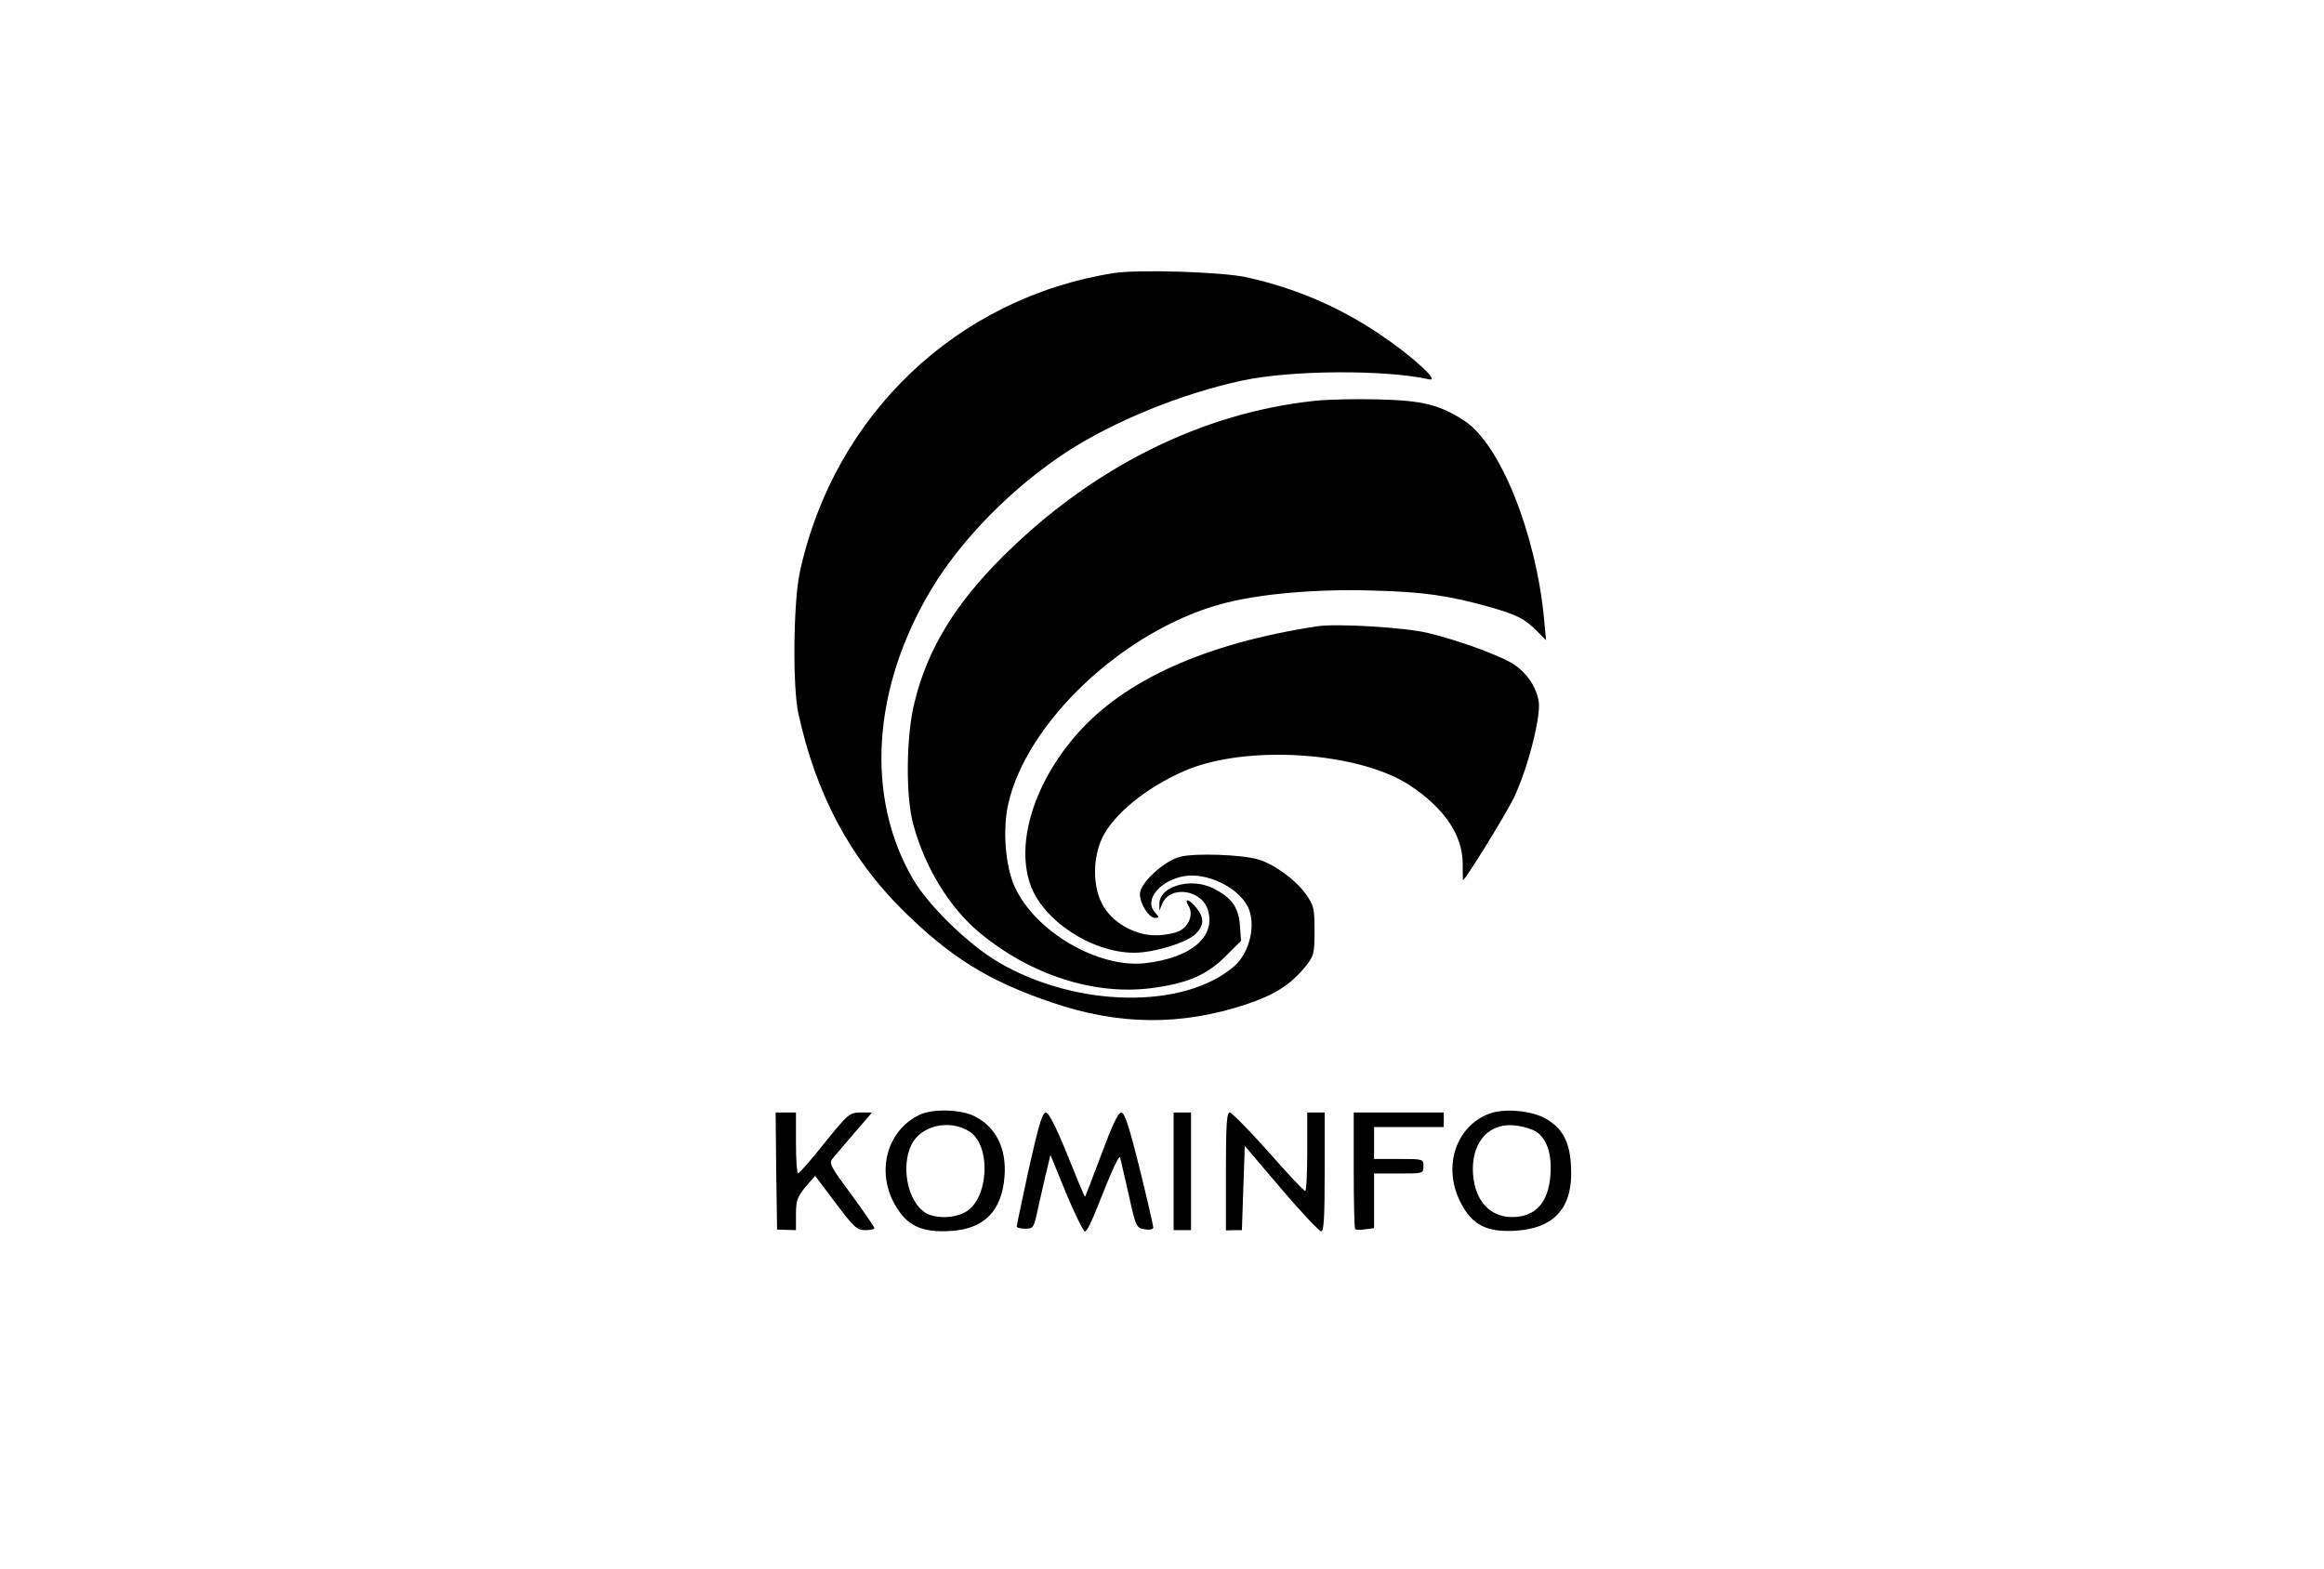 <?xml version="1.0" standalone="no"?>
<!DOCTYPE svg PUBLIC "-//W3C//DTD SVG 20010904//EN"
 "http://www.w3.org/TR/2001/REC-SVG-20010904/DTD/svg10.dtd">
<svg version="1.0" xmlns="http://www.w3.org/2000/svg"
 width="800pt" height="540pt" viewBox="0 0 800 540"
 preserveAspectRatio="xMidYMid meet">

<g transform="translate(0,540) scale(0.1,-0.1)"
fill="#000000" stroke="none">
<path d="M3835 4460 c-541 -85 -965 -489 -1082 -1031 -22 -103 -25 -391 -5
-484 60 -277 177 -497 359 -678 164 -162 295 -244 513 -318 231 -79 444 -81
669 -7 99 33 154 68 205 131 29 36 31 44 31 122 0 77 -2 87 -30 127 -34 48
-107 102 -163 119 -56 17 -220 23 -271 9 -50 -13 -127 -81 -136 -120 -7 -30
27 -90 51 -90 15 0 15 2 -1 20 -38 42 19 110 103 124 78 12 183 -38 217 -105
30 -58 8 -158 -46 -205 -172 -150 -545 -144 -813 14 -103 61 -240 194 -294
287 -164 282 -140 657 65 998 104 172 277 348 463 470 164 107 397 202 607
247 168 36 490 38 643 4 39 -9 -61 82 -170 155 -141 95 -291 159 -457 196 -82
19 -372 28 -458 15z"/>
<path d="M4525 4020 c-387 -41 -763 -228 -1071 -534 -166 -165 -261 -320 -306
-504 -29 -115 -31 -325 -4 -421 40 -148 125 -286 227 -371 175 -146 395 -217
591 -192 124 16 192 45 256 109 l54 54 -4 55 c-5 61 -28 93 -90 125 -78 40
-189 8 -187 -54 l0 -22 9 22 c27 67 139 51 159 -23 25 -91 -61 -162 -217 -180
-162 -18 -379 109 -449 263 -32 70 -42 195 -23 282 62 283 395 598 732 691
126 35 325 53 523 47 179 -5 260 -17 404 -57 91 -26 120 -40 161 -82 l32 -32
-7 75 c-28 293 -150 597 -272 679 -87 57 -144 71 -298 75 -77 2 -176 0 -220
-5z"/>
<path d="M4535 3244 c-386 -59 -666 -185 -831 -375 -144 -166 -207 -369 -158
-512 42 -125 212 -237 358 -237 69 0 182 35 212 65 29 30 30 54 3 89 -23 30
-45 36 -28 8 18 -28 3 -70 -31 -87 -16 -8 -53 -15 -82 -15 -75 0 -154 47 -185
110 -32 62 -31 157 1 225 39 81 149 172 281 230 210 93 603 68 780 -50 117
-78 179 -169 180 -267 0 -32 1 -58 1 -58 8 0 145 222 175 283 47 98 93 276 86
330 -8 57 -50 113 -105 141 -66 33 -182 74 -277 97 -78 19 -312 33 -380 23z"/>
<path d="M3165 1562 c-112 -54 -150 -195 -84 -310 40 -71 92 -96 189 -90 117
6 179 68 188 189 7 94 -29 168 -101 205 -47 25 -146 28 -192 6z m173 -58 c76
-50 65 -236 -17 -278 -43 -23 -113 -21 -143 4 -56 44 -76 158 -40 230 33 66
132 88 200 44z"/>
<path d="M5127 1566 c-116 -43 -162 -184 -99 -306 39 -77 90 -103 189 -97 135
8 199 81 191 221 -4 85 -29 132 -89 166 -49 27 -142 35 -192 16z m161 -62 c37
-24 55 -79 49 -150 -7 -95 -52 -144 -132 -144 -82 0 -134 65 -135 165 0 100
61 162 149 150 25 -3 55 -12 69 -21z"/>
<path d="M2672 1368 l3 -201 33 -1 32 -1 0 55 c0 47 5 60 33 94 l33 38 70 -93
c63 -84 74 -94 102 -94 18 0 32 3 32 7 0 4 -36 56 -79 115 -77 104 -79 109
-62 128 9 11 43 50 75 88 l58 67 -39 0 c-38 0 -43 -4 -124 -104 -46 -58 -87
-105 -91 -105 -5 -1 -8 46 -8 104 l0 105 -35 0 -35 0 2 -202z"/>
<path d="M3542 1378 c-23 -106 -42 -196 -42 -200 0 -5 13 -8 29 -8 29 0 30 2
46 78 10 42 22 99 29 126 l12 50 54 -132 c30 -72 60 -132 65 -132 6 0 25 39
44 88 49 125 74 178 77 167 1 -5 14 -62 29 -126 25 -114 27 -117 56 -121 17
-3 29 0 29 6 0 6 -21 98 -47 203 -36 146 -52 193 -63 193 -11 0 -32 -45 -69
-145 -30 -80 -55 -145 -56 -145 -2 0 -29 65 -61 145 -40 98 -64 145 -74 145
-12 0 -25 -45 -58 -192z"/>
<path d="M4040 1368 l0 -203 30 0 30 0 0 203 0 202 -30 0 -30 0 0 -202z"/>
<path d="M4220 1367 l0 -203 28 1 27 0 5 145 5 145 125 -147 c69 -81 131 -147
138 -147 9 -1 12 46 12 204 l0 205 -30 0 -30 0 0 -135 c0 -74 -3 -135 -7 -135
-5 0 -62 61 -127 135 -66 74 -126 135 -133 135 -10 0 -13 -41 -13 -203z"/>
<path d="M4660 1372 c0 -109 2 -201 5 -204 3 -2 18 -3 35 0 l30 4 0 94 0 94
85 0 c84 0 85 0 85 25 0 25 -1 25 -85 25 l-85 0 0 55 0 55 120 0 120 0 0 25 0
25 -155 0 -155 0 0 -198z"/>
</g>
</svg>
